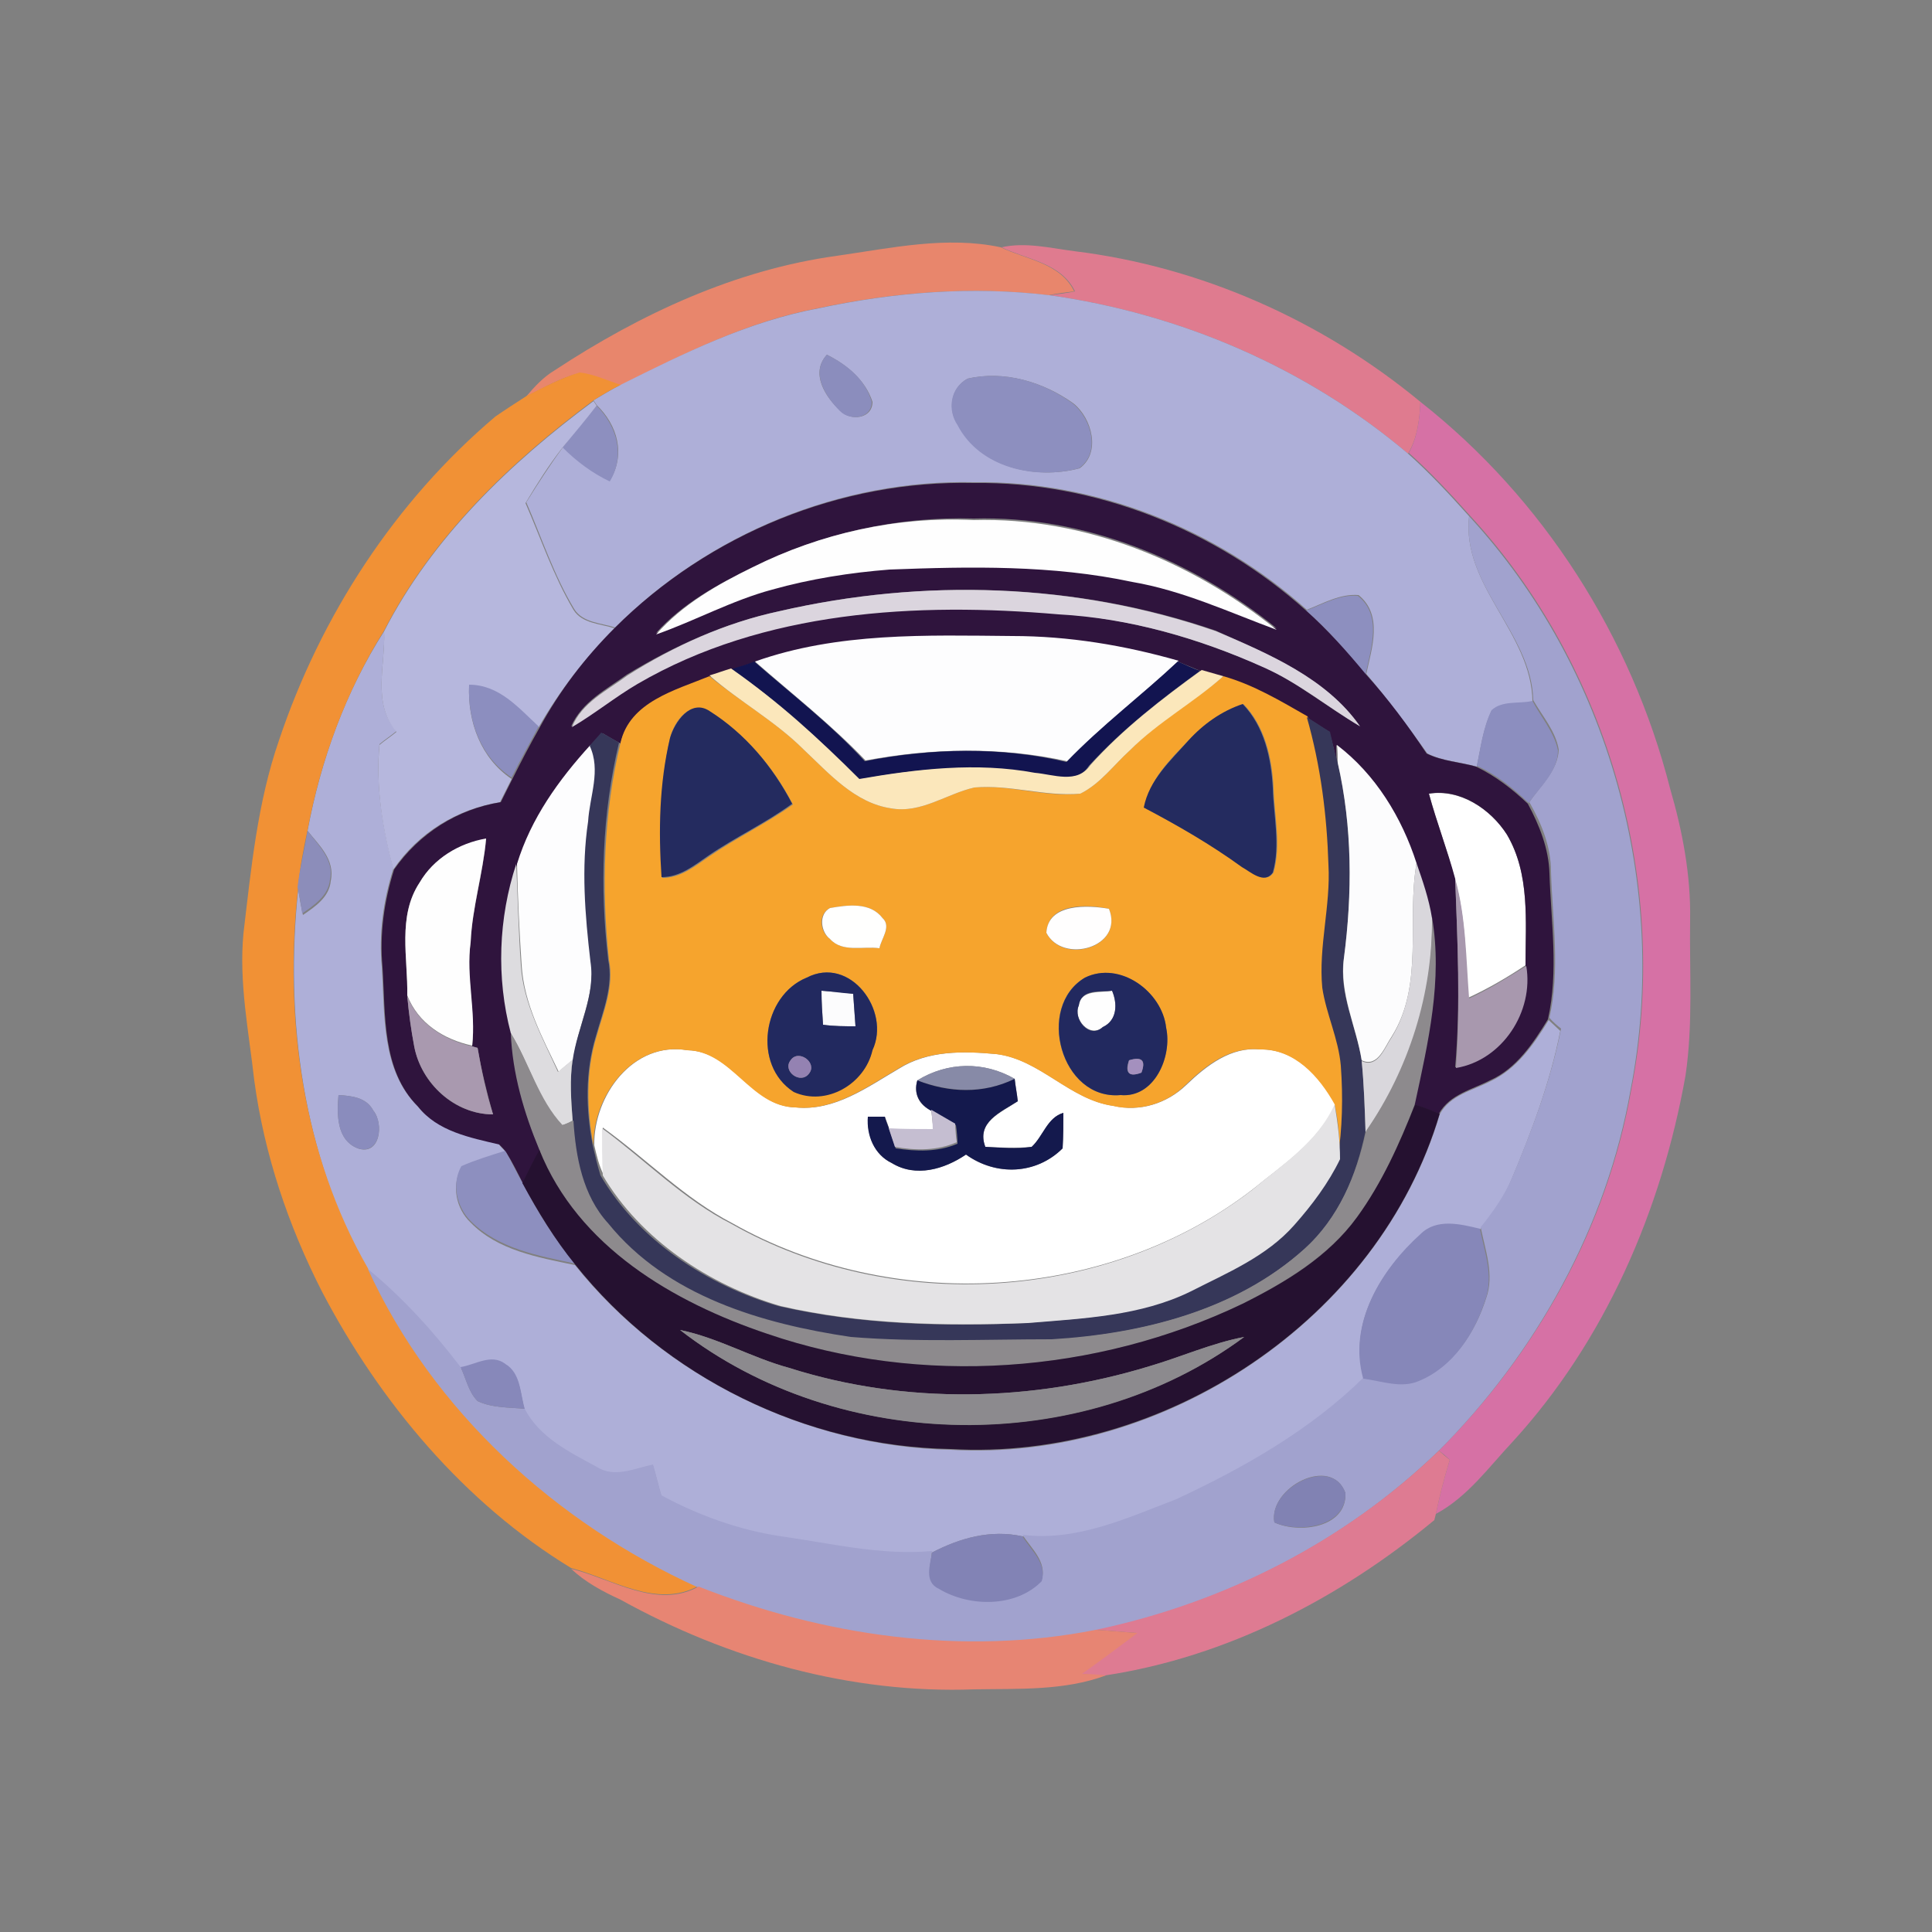 <?xml version="1.0" encoding="utf-8"?>
<!-- Generator: Adobe Illustrator 26.0.3, SVG Export Plug-In . SVG Version: 6.00 Build 0)  -->
<svg version="1.1" id="Layer_1" xmlns="http://www.w3.org/2000/svg" xmlns:xlink="http://www.w3.org/1999/xlink" x="0px" y="0px"
	 viewBox="0 0 250 250" style="enable-background:new 0 0 250 250;" xml:space="preserve">
<rect x="0" y="0" width="250" height="250" fill="#808080" stroke="none"/>
<style type="text/css">
	.st0{fill:#FFFFFF;}
	.st1{fill:#E8866C;}
	.st2{fill:#DF7B8F;}
	.st3{fill:#AEAFD8;}
	.st4{fill:#8B8DBD;}
	.st5{fill:#F19135;}
	.st6{fill:#8D8FBF;}
	.st7{fill:#B6B7DD;}
	.st8{fill:#D671A5;}
	.st9{fill:#2F143D;}
	.st10{fill:#FEFEFE;}
	.st11{fill:#A1A2CE;}
	.st12{fill:#DBD5DE;}
	.st13{fill:#FDFDFE;}
	.st14{fill:#121450;}
	.st15{fill:#F6A42D;}
	.st16{fill:#FBE7BB;}
	.st17{fill:#8C8EBF;}
	.st18{fill:#242B5F;}
	.st19{fill:#363759;}
	.st20{fill:#FCFCFD;}
	.st21{fill:#8C8DBA;}
	.st22{fill:#DDDCDF;}
	.st23{fill:#D9D7DC;}
	.st24{fill:#A898AE;}
	.st25{fill:#FFFFFE;}
	.st26{fill:#FFFEFE;}
	.st27{fill:#8D8A8D;}
	.st28{fill:#22295F;}
	.st29{fill:#A999AF;}
	.st30{fill:#9482B2;}
	.st31{fill:#A490BE;}
	.st32{fill:#878AA7;}
	.st33{fill:#14194D;}
	.st34{fill:#8A8CBD;}
	.st35{fill:#E4E3E5;}
	.st36{fill:#251130;}
	.st37{fill:#C5BED1;}
	.st38{fill:#8687B9;}
	.st39{fill:#8C8A8E;}
	.st40{fill:#8788BA;}
	.st41{fill:#DE7B92;}
	.st42{fill:#8182B3;}
	.st43{fill:#8283B5;}
	.st44{fill:#E78573;}
</style>
<g id="_x23_ffffffff">
	<path class="st0" d="M184.9,102.7c4.1-0.6,8,2,10.1,5.3c3,5.1,2.4,11.2,2.4,16.9c-2.4,1.6-4.8,3-7.4,4.2
		c-0.4-5.2-0.3-10.4-1.8-15.5C187.3,110,185.9,106.4,184.9,102.7z"/>
	<path class="st0" d="M76.9,148.2c-0.1-6.4,5-13.5,12.1-12.3c5.8,0.1,8.2,7.3,14,7.4c5,0.5,9.2-2.6,13.3-5c3.8-2.4,8.4-2.3,12.7-1.9
		c5.6,0.7,9.4,5.9,15.1,6.7c3.4,0.8,6.9-0.3,9.4-2.7c2.6-2.5,5.8-5,9.6-4.6c4.5-0.1,7.7,3.5,9.7,7.1c-2.2,4.9-6.8,7.8-10.7,11
		c-18.9,14.6-46.6,16.1-67.3,4.4c-6.2-3.2-11.1-8.3-16.8-12.4c0,2.1,0,4.1,0.1,6.1C77.5,150.8,77.2,149.5,76.9,148.2 M118.7,139.8
		c-0.5,1.7,0.2,3.2,1.8,3.9c0.1,0.6,0.2,1.9,0.3,2.6c-1.9,0-3.8,0-5.7-0.1c-0.1-0.4-0.4-1.2-0.6-1.7c-0.5,0-1.6,0-2.2,0
		c-0.1,2.4,0.8,4.9,3.1,6c3.1,1.9,6.8,0.8,9.6-1.1c3.9,2.8,9,2.6,12.5-0.8c0.1-1.5,0.1-3,0.1-4.6c-2.1,0.7-2.6,3-4.1,4.4
		c-2,0.2-4,0.1-6,0c-1.2-3.2,2-4.4,4.2-5.9c-0.1-1-0.3-2-0.4-2.9C127.3,137.3,122.6,137.4,118.7,139.8z"/>
</g>
<g id="_x23_e8866cff">
	<path class="st1" d="M108.3,33.1c7-1,14.2-2.6,21.2-1.1c3.3,1.6,7.7,2,9.5,5.7c-0.8,0.1-2.5,0.3-3.3,0.5c-10-1.2-20.1-0.4-29.9,1.7
		c-9.1,1.7-17.4,5.9-25.6,10c-1.7-0.6-3.4-1.4-5.3-1.6c-2.4,0.6-4.6,1.9-6.8,3c1.1-1.3,2.2-2.5,3.7-3.4
		C82.9,40.6,95.2,34.9,108.3,33.1z"/>
</g>
<g id="_x23_df7b8fff">
	<path class="st2" d="M129.6,32c3.1-0.7,6.3,0.1,9.4,0.5c16.4,2,32.1,9,44.8,19.5c-0.1,2.3-0.4,4.7-1.6,6.7
		c-13.1-11.1-29.4-18.1-46.4-20.5c0.8-0.1,2.5-0.3,3.3-0.5C137.3,34,132.9,33.6,129.6,32z"/>
</g>
<g id="_x23_aeafd8ff">
	<path class="st3" d="M105.9,39.9c9.8-2.1,19.9-2.9,29.9-1.7c17,2.4,33.3,9.4,46.4,20.5c2.8,2.5,5.4,5.3,7.9,8.1
		c-1,9,8.1,15.1,8.2,24c-1.7,0.4-3.9-0.1-5.3,1.2c-1.1,2.3-1.4,4.8-1.9,7.2c-2.1-0.6-4.4-0.7-6.4-1.7c-2.5-3.5-5.1-7-7.9-10.3
		c0.7-3.3,2.2-7.6-1-10.2c-2.4-0.2-4.6,1.1-6.7,1.9c-11.7-10.5-27.3-16.7-43-16.5c-17.2-0.4-34.3,6.6-46.5,18.8
		c-1.8-0.6-4.2-0.6-5.3-2.4c-2.6-4.3-4.2-9.2-6.2-13.8c1.5-2.4,3.1-4.9,4.8-7.2c1.8,1.8,3.8,3.3,6,4.4c2.1-3.4,1-7.2-1.7-9.8
		l-0.4-0.6c1.2-0.7,2.3-1.4,3.5-2C88.5,45.7,96.8,41.6,105.9,39.9 M107,45.9c-2.2,2.4-0.2,5.5,1.8,7.3c1.3,1.3,4.1,1,4.1-1.2
		C112,49.2,109.6,47.2,107,45.9 M125.2,49c-2.2,1.2-2.6,4.1-1.2,6c2.9,5.5,10,7.1,15.7,5.6c2.8-2,1.6-6.5-0.8-8.4
		C135,49.4,129.9,47.9,125.2,49z"/>
	<path class="st3" d="M39.8,107.5c1.7-9.1,4.9-18,9.9-25.8c0.2,4.3-1.6,9.3,1.6,12.9c-0.7,0.6-1.5,1.1-2.2,1.7
		c-0.5,5.4,0.4,10.8,1.8,16.1c-1.3,4.1-1.9,8.4-1.5,12.7c0.4,6.1-0.1,13.3,4.6,18c2.6,3.2,6.8,4,10.5,4.9c0.2,0.3,0.7,0.8,0.9,1
		c-1.9,0.6-3.9,1.2-5.7,2.1c-1.3,2.3-0.7,5.3,1.2,7.1c3.5,3.6,8.7,4.5,13.5,5.5c11.7,14.6,30,23.5,48.6,23.9
		c27.5,1.6,55.4-16.8,63.3-43.4c1.3-2.5,4.3-3.1,6.6-4.3c3.4-1.6,5.6-4.8,7.5-7.9c0.4,0.4,1.1,1,1.5,1.4c-1.3,6.6-3.7,13-6.3,19.2
		c-1,2.4-2.4,4.5-4.1,6.5c-2.6-0.6-5.6-1.4-7.7,0.7c-5.1,4.6-9.4,11.5-7.3,18.6c-6.9,6.9-15.5,11.7-24.3,15.8
		c-6.4,2.4-13,5.4-19.9,4.6c-4.1-0.9-8,0.2-11.7,2.1c-6.5,0.6-13-1-19.5-1.9c-5.4-0.8-10.7-2.7-15.5-5.3c-0.4-1.3-0.7-2.7-1.1-4
		c-2.4,0.5-5,1.8-7.3,0.3c-3.5-1.9-7.4-3.8-9.3-7.5c-0.6-2-0.5-4.6-2.5-5.8c-1.7-1.4-3.9,0.1-5.8,0.4c-3.5-4.7-7.5-9-12-12.7
		c-8.4-14.8-10.8-32.6-9-49.4c0.1,0.9,0.4,2.6,0.6,3.4c1.6-1.1,3.4-2.3,3.6-4.4C43.4,111.2,41.2,109.3,39.8,107.5 M43.8,141.7
		c-0.2,2.4-0.3,5.8,2.5,6.9c2.9,1,3.4-3.2,2-4.9C47.4,142,45.5,141.8,43.8,141.7z"/>
</g>
<g id="_x23_8b8dbdff">
	<path class="st4" d="M107,45.9c2.6,1.3,5,3.2,5.8,6.1c0,2.2-2.8,2.5-4.1,1.2C106.9,51.4,104.8,48.3,107,45.9z"/>
</g>
<g id="_x23_f19135ff">
	<path class="st5" d="M68.2,51.2c2.2-1.1,4.4-2.3,6.8-3c1.8,0.2,3.5,1,5.3,1.6c-1.2,0.6-2.4,1.3-3.5,2c-10.8,8-20.9,17.7-27.1,29.8
		c-4.9,7.8-8.2,16.7-9.9,25.8c-0.5,2.4-1,4.8-1.2,7.3c-1.9,16.8,0.5,34.6,9,49.4c8.4,18.4,24.4,32.9,42.8,41.1
		c-5.4,3-11.2-0.9-16.5-2.3c-13.8-8.4-24.7-21.4-32.2-35.7c-4.4-8.6-7.5-17.8-8.8-27.4c-0.7-6.3-2-12.6-1.4-19
		c1-8.4,1.8-16.9,4.6-25c5.4-16.1,15-30.9,28-41.9C65.4,53,66.8,52.1,68.2,51.2z"/>
</g>
<g id="_x23_8d8fbfff">
	<path class="st6" d="M125.2,49c4.7-1.1,9.8,0.4,13.6,3.2c2.4,1.9,3.7,6.4,0.8,8.4c-5.6,1.5-12.8,0-15.7-5.6
		C122.6,53.1,122.9,50.2,125.2,49z"/>
	<path class="st6" d="M72.8,57.9c1.4-1.8,2.9-3.6,4.4-5.4c2.7,2.7,3.7,6.5,1.7,9.8C76.6,61.2,74.6,59.7,72.8,57.9z"/>
	<path class="st6" d="M169,79c2.2-0.8,4.3-2.1,6.7-1.9c3.2,2.5,1.7,6.8,1,10.2C174.3,84.3,171.8,81.5,169,79z"/>
	<path class="st6" d="M65.4,148.9c0.8,1.4,1.4,2.8,2.2,4.1c1.9,3.7,4.1,7.3,6.8,10.5c-4.7-1-9.9-1.9-13.5-5.5
		c-1.8-1.8-2.5-4.8-1.2-7.1C61.5,150.1,63.5,149.5,65.4,148.9z"/>
</g>
<g id="_x23_b6b7ddff">
	<path class="st7" d="M49.7,81.7C55.9,69.6,66,59.9,76.8,51.9l0.4,0.6c-1.4,1.8-2.9,3.6-4.4,5.4c-1.8,2.3-3.3,4.7-4.8,7.2
		c2,4.6,3.6,9.4,6.2,13.8c1.1,1.8,3.5,1.8,5.3,2.4c-3.8,3.8-7.1,8.1-9.8,12.8c-2.6-2.4-5.1-5.4-9-5.4c-0.2,4.7,1.5,9.4,5.5,12.1
		c-0.5,1-1,2-1.5,3c-5.6,0.9-10.6,4-13.8,8.7c-1.4-5.2-2.3-10.7-1.8-16.1c0.7-0.6,1.5-1.1,2.2-1.7C48.1,91,49.9,86,49.7,81.7z"/>
</g>
<g id="_x23_d671a5ff">
	<path class="st8" d="M183.8,52c15.9,12.5,27.3,30.4,32.3,50c1.6,5.5,2.7,11.2,2.6,17c-0.1,6.7,0.4,13.5-0.6,20.2
		c-3.1,17.4-10.4,34.3-22.4,47.4c-3.1,3.3-5.8,7.1-9.9,9.3c0.5-2.4,1.1-4.7,1.8-7c-0.3-0.3-1-0.9-1.4-1.2
		c12.7-12.7,21.8-29,24.9-46.8c5.1-26.1-2.8-54.6-20.9-74.2c-2.5-2.8-5.1-5.6-7.9-8.1C183.4,56.6,183.7,54.3,183.8,52z"/>
</g>
<g id="_x23_2f143dff">
	<path class="st9" d="M79.5,81.3c12.2-12.2,29.3-19.2,46.5-18.8c15.7-0.2,31.3,6,43,16.5c2.8,2.5,5.3,5.3,7.7,8.2
		c2.9,3.2,5.5,6.7,7.9,10.3c2,1,4.3,1.1,6.4,1.7c2.5,1.2,4.7,2.9,6.7,4.8c1.5,2.8,2.7,5.8,2.8,9c0.2,6.3,1.2,12.7-0.2,18.9
		c-1.9,3.1-4.1,6.4-7.5,7.9c-2.3,1.2-5.2,1.8-6.6,4.3c-1.1-0.4-2.2-0.8-3.2-1.2c1.6-7.9,3.6-16.1,2.2-24.1c-0.4-2.4-1.2-4.7-2-7.1
		c-1.9-5.9-5.2-11.5-10.3-15.3c0,0.6,0,1.7,0.1,2.3c-0.3-1.3-0.6-2.7-1-4c-1-0.6-2-1.3-3-1.9c-3.5-2-7-4.1-10.9-5.2
		c-0.7-0.2-2.1-0.6-2.8-0.8c-1-0.4-1.9-0.8-2.9-1.2c-7-2-14.3-3.2-21.5-3.2c-11.2-0.1-22.6-0.5-33.3,3.3c-1,0.3-2,0.7-3,1
		c-0.7,0.2-2.1,0.7-2.8,0.9c-4.4,1.8-10.3,3.3-11.5,8.6c-0.6-0.3-1.8-1-2.3-1.3c-0.5,0.6-1,1.1-1.5,1.7c-4.1,4.5-7.7,9.5-9.6,15.3
		c-2.3,7.1-2.6,14.8-0.7,21.9c0.2,5.2,1.7,10.3,3.7,15.1c-0.7,1.4-1.4,2.8-2.2,4.3c-0.7-1.4-1.4-2.8-2.2-4.1c-0.2-0.3-0.7-0.8-0.9-1
		c-3.8-0.9-8-1.7-10.5-4.9c-4.7-4.7-4.2-11.8-4.6-18c-0.4-4.3,0.2-8.6,1.5-12.7c3.3-4.7,8.2-7.8,13.8-8.7c0.5-1,1-2,1.5-3
		c1.1-2.2,2.3-4.5,3.5-6.6C72.4,89.4,75.7,85.1,79.5,81.3 M97.4,73.4c-4.5,2.2-9.1,4.7-12.5,8.5c5-1.8,9.8-4.4,15-5.8
		c5-1.4,10.1-2.2,15.2-2.6c10.5-0.4,21.1-0.6,31.4,1.6c6.5,1.1,12.6,3.9,18.7,6.2c-11-8.9-24.9-14.6-39.2-14.2
		C116.2,66.8,106.2,69,97.4,73.4 M100.8,79.1c-7,1.5-13.6,4.5-19.7,8.2c-2.6,1.9-5.8,3.5-7.2,6.7c3-1.7,5.6-3.9,8.5-5.6
		c16.4-9.5,36.1-10.6,54.5-9c9.2,0.6,18.2,3.2,26.6,6.9c4.4,2,8.2,5.2,12.4,7.6c-4.4-6.2-11.9-9.3-18.6-12.3
		C139.3,75.4,119.4,74.8,100.8,79.1 M184.9,102.7c1,3.7,2.4,7.3,3.4,11c0.3,8.1,0.7,16.3,0,24.4c6-0.9,10.1-7.2,9.1-13.2
		c0-5.7,0.6-11.8-2.4-16.9C192.9,104.7,188.9,102,184.9,102.7 M54.3,114.2c-2.9,4.3-1.5,9.8-1.6,14.7c0.2,2.2,0.5,4.4,0.9,6.5
		c0.9,4.8,5.2,8.8,10.2,8.8c-0.8-2.8-1.5-5.7-2-8.6l-0.7-0.2c0.5-4.5-0.9-8.9-0.2-13.4c0.2-4.5,1.6-8.9,2-13.4
		C59.4,109.1,56.1,111.1,54.3,114.2z"/>
</g>
<g id="_x23_fefefeff">
	<path class="st10" d="M97.4,73.4c8.8-4.4,18.7-6.6,28.6-6.1c14.3-0.4,28.2,5.3,39.2,14.2c-6.2-2.3-12.2-5.1-18.7-6.2
		c-10.3-2.2-20.9-2-31.4-1.6c-5.1,0.4-10.2,1.2-15.2,2.6c-5.2,1.4-9.9,4-15,5.8C88.3,78.2,92.9,75.6,97.4,73.4z"/>
	<path class="st10" d="M54.3,114.2c1.8-3.1,5.1-5.1,8.6-5.7c-0.4,4.5-1.8,8.9-2,13.4c-0.6,4.5,0.7,8.9,0.2,13.4
		c-3.7-0.8-7-2.9-8.4-6.5C52.8,124,51.4,118.6,54.3,114.2z"/>
	<path class="st10" d="M139.6,130.1c0.3-2.1,2.8-1.6,4.3-1.9c0.7,1.7,0.7,3.9-1.2,4.7C141,134.4,138.8,131.8,139.6,130.1z"/>
</g>
<g id="_x23_a1a2ceff">
	<path class="st11" d="M190.1,66.8c18.1,19.6,26,48,20.9,74.2c-3.1,17.7-12.2,34.1-24.9,46.8c-12.2,11.8-27.8,19.7-44.4,23.2
		c-17.2,3.4-35.2,0.8-51.4-5.6C72,197.1,56,182.6,47.6,164.2c4.5,3.7,8.5,8.1,12,12.7c0.7,1.4,1,3.2,2.2,4.4c1.9,0.9,4.1,0.8,6.1,1
		c1.9,3.7,5.8,5.6,9.3,7.5c2.3,1.5,4.9,0.2,7.3-0.3c0.4,1.3,0.7,2.7,1.1,4c4.8,2.6,10.1,4.5,15.5,5.3c6.4,0.9,12.9,2.5,19.5,1.9
		c-0.1,1.6-1,3.8,0.9,4.7c3.9,2.4,9.9,2.5,13.3-1c0.7-2.3-1.4-4.1-2.5-5.8c7,0.9,13.6-2.2,19.9-4.6c8.8-4.1,17.4-9,24.3-15.8
		c2.4,0.3,4.9,1.3,7.2,0.3c4.4-1.8,7.2-6.1,8.6-10.5c1.1-3-0.1-6.2-0.7-9.2c1.6-2,3.1-4.1,4.1-6.5c2.6-6.2,5-12.6,6.3-19.2
		c-0.4-0.3-1.2-1-1.5-1.4c1.4-6.2,0.4-12.6,0.2-18.9c0-3.2-1.2-6.2-2.8-9c1.4-2.1,3.7-4.1,3.8-6.8c-0.4-2.4-2.1-4.3-3.3-6.4
		C198.2,81.9,189.1,75.8,190.1,66.8 M164.9,197c3.2,1.5,9.4,0.7,9.2-3.8C172.3,188.2,164.1,192.5,164.9,197z"/>
</g>
<g id="_x23_dbd5deff">
	<path class="st12" d="M100.8,79.1c18.6-4.3,38.5-3.7,56.6,2.6c6.8,2.9,14.3,6.1,18.6,12.3c-4.2-2.5-7.9-5.6-12.4-7.6
		c-8.4-3.8-17.4-6.4-26.6-6.9c-18.4-1.6-38.2-0.5-54.5,9c-2.9,1.7-5.6,3.9-8.5,5.6c1.3-3.2,4.5-4.7,7.2-6.7
		C87.2,83.6,93.8,80.6,100.8,79.1z"/>
</g>
<g id="_x23_fdfdfeff">
	<path class="st13" d="M97.7,85.6c10.7-3.8,22.2-3.4,33.3-3.3c7.3,0,14.5,1.2,21.5,3.2c-4.7,4.5-9.9,8.4-14.4,13
		c-8.6-1.9-17.5-1.7-26.1-0.1C107.6,93.8,102.5,89.8,97.7,85.6z"/>
	<path class="st13" d="M76.4,96.4c1.5,3.2,0,6.5-0.2,9.8c-0.9,6-0.3,12.1,0.3,18.1c0.6,4.4-1.8,8.5-2.3,12.8c-0.6,0.5-1.3,1-1.9,1.6
		c-2.1-4.4-4.5-8.8-4.8-13.8c-0.3-4.4-0.5-8.8-0.6-13.1C68.7,105.9,72.3,100.9,76.4,96.4z"/>
</g>
<g id="_x23_121450ff">
	<path class="st14" d="M94.6,86.6c1-0.3,2-0.6,3-1c4.8,4.2,10,8.2,14.3,12.9c8.6-1.7,17.6-1.9,26.1,0.1c4.5-4.7,9.7-8.6,14.4-13
		c1,0.4,1.9,0.9,2.9,1.2c-5.1,3.7-10.1,7.6-14.4,12.3c-1.6,2.5-4.8,1.2-7.2,1c-7.5-1.4-15.2-0.6-22.7,0.8
		C106.1,95.6,100.7,90.7,94.6,86.6z"/>
</g>
<g id="_x23_f6a42dff">
	<path class="st15" d="M80.3,96.1c1.2-5.3,7.1-6.8,11.5-8.6c4,3.3,8.6,5.9,12.2,9.5c3.3,3.1,6.6,6.9,11.3,7.6
		c3.9,0.7,7.2-1.9,10.8-2.7c4.6-0.4,9.1,1.3,13.7,0.8c2.6-1.3,4.3-3.7,6.4-5.6c3.6-3.7,8.2-6.2,12.1-9.6c3.9,1.1,7.4,3.2,10.9,5.2
		c1.8,6.2,2.5,12.7,3,19.2c0.3,5.3-1.2,10.6-0.8,15.9c0.5,3.4,2.1,6.6,2.4,10.1c0.3,4,0.2,8.1-0.4,12.1c0-2.4-0.2-4.8-0.7-7.1
		c-2-3.6-5.2-7.2-9.7-7.1c-3.9-0.4-7,2.1-9.6,4.6c-2.4,2.4-6,3.5-9.4,2.7c-5.6-0.8-9.4-6-15.1-6.7c-4.3-0.4-8.9-0.5-12.7,1.9
		c-4.1,2.4-8.3,5.5-13.3,5c-5.8-0.1-8.2-7.3-14-7.4c-7-1.2-12.2,5.9-12.1,12.3c-0.9-4.6-1-9.6,0.4-14.1c0.9-3.2,2.3-6.5,1.6-9.9
		C77.8,114.8,78.1,105.2,80.3,96.1 M153.8,95.8c-2.4,2.5-5.1,5.1-5.7,8.7c4.4,2.4,8.7,4.8,12.7,7.7c1.1,0.6,2.9,2.3,4,0.7
		c1-3.6,0.1-7.3,0-10.9c-0.2-3.9-1.1-8-3.9-10.9C158.1,92,155.8,93.7,153.8,95.8 M86.7,95.5c-1.3,5.9-1.4,12.1-1,18.1
		c2.4,0,4.2-1.5,6.1-2.8c3.5-2.4,7.3-4.2,10.8-6.7c-2.5-4.8-6.1-9.1-10.7-12C89.3,90.4,87.2,93.4,86.7,95.5 M107.4,117.5
		c-1.6,0.8-1.3,3.1,0,4c1.6,1.8,4.3,0.9,6.4,1.2c0.2-1.2,1.6-2.8,0.4-3.9C112.6,116.7,109.7,117.1,107.4,117.5 M135.4,120.7
		c2.1,4.2,10.1,1.9,8.1-3.1C140.7,117,135.6,116.8,135.4,120.7 M104.4,126.5c-5.7,2.3-7.1,11.4-1.7,14.7c4.2,1.9,9.2-1,10.2-5.4
		C115.3,130.8,110,123.6,104.4,126.5 M140.4,126.5c-6.4,3.7-3.2,15.9,4.6,15.2c4.4,0.4,6.7-5,5.9-8.7
		C150.4,128.4,145,124.3,140.4,126.5z"/>
</g>
<g id="_x23_fbe7bbff">
	<path class="st16" d="M91.8,87.4c0.7-0.2,2.1-0.7,2.8-0.9c6,4.2,11.4,9.1,16.6,14.3c7.5-1.3,15.2-2.2,22.7-0.8
		c2.4,0.2,5.5,1.5,7.2-1c4.2-4.7,9.3-8.6,14.4-12.3c0.7,0.2,2.1,0.6,2.8,0.8c-3.8,3.4-8.4,5.9-12.1,9.6c-2.1,1.9-3.8,4.3-6.4,5.6
		c-4.6,0.4-9.1-1.2-13.7-0.8c-3.6,0.8-6.9,3.4-10.8,2.7c-4.7-0.7-8-4.5-11.3-7.6C100.3,93.3,95.7,90.8,91.8,87.4z"/>
</g>
<g id="_x23_8c8ebfff">
	<path class="st17" d="M60.7,88.6c3.9,0,6.4,3,9,5.4c-1.2,2.2-2.4,4.4-3.5,6.6C62.2,98,60.5,93.3,60.7,88.6z"/>
	<path class="st17" d="M193,91.9c1.4-1.3,3.6-0.8,5.3-1.2c1.1,2.1,2.8,4,3.3,6.4c0,2.7-2.3,4.7-3.8,6.8c-2-1.9-4.2-3.7-6.7-4.8
		C191.6,96.7,191.9,94.2,193,91.9z"/>
</g>
<g id="_x23_242b5fff">
	<path class="st18" d="M153.8,95.8c1.9-2.1,4.3-3.8,7-4.7c2.8,2.9,3.7,7,3.9,10.9c0.1,3.6,1,7.4,0,10.9c-1.1,1.6-2.9-0.1-4-0.7
		c-4-2.9-8.3-5.4-12.7-7.7C148.7,100.9,151.5,98.4,153.8,95.8z"/>
	<path class="st18" d="M86.7,95.5c0.6-2.1,2.7-5.1,5.1-3.5c4.6,2.9,8.2,7.2,10.7,12c-3.4,2.5-7.3,4.3-10.8,6.7
		c-1.9,1.3-3.7,2.8-6.1,2.8C85.2,107.5,85.3,101.4,86.7,95.5z"/>
</g>
<g id="_x23_363759ff">
	<path class="st19" d="M169.1,92.8c1,0.6,2,1.3,3,1.9c0.3,1.3,0.6,2.7,1,4c1.9,8.3,1.9,16.9,0.8,25.3c-0.7,4.5,1.6,8.8,2.3,13.2
		c0.3,3.1,0.4,6.1,0.5,9.2c-1.2,5.7-3.5,11.4-8,15.3c-8.9,8-21.1,10.9-32.7,11.7c-8.6,0-17.3,0.4-26-0.3
		c-11.5-1.6-23.8-5.2-31.4-14.7c-3.3-3.6-4.1-8.6-4.5-13.3c-0.2-2.6-0.4-5.3,0-7.9c0.6-4.3,3-8.3,2.3-12.8c-0.7-6-1.2-12.1-0.3-18.1
		c0.2-3.3,1.7-6.6,0.2-9.8c0.5-0.6,1-1.1,1.5-1.7c0.6,0.3,1.8,1,2.3,1.3c-2.2,9.2-2.5,18.7-1.4,28.1c0.7,3.4-0.7,6.7-1.6,9.9
		c-1.4,4.6-1.3,9.5-0.4,14.1c0.3,1.3,0.6,2.6,1,3.9c4.9,8.4,13.8,14.2,23,16.9c10.5,2.4,21.3,2.7,32,2.2c7.1-0.6,14.5-0.9,21.1-4.1
		c4.7-2.4,9.9-4.5,13.4-8.6c2.3-2.6,4.4-5.4,5.9-8.5c0.6-4,0.7-8,0.4-12.1c-0.3-3.5-1.9-6.7-2.4-10.1c-0.5-5.3,1.1-10.6,0.8-15.9
		C171.7,105.5,170.9,99.1,169.1,92.8z"/>
</g>
<g id="_x23_fcfcfdff">
	<path class="st20" d="M173,96.4c5,3.8,8.4,9.4,10.3,15.3c-1.3,7.4,1,15.7-3.2,22.4c-0.9,1.3-1.8,4.1-3.9,3.1
		c-0.7-4.4-2.9-8.6-2.3-13.2c1.1-8.4,1.1-17-0.8-25.3C173.1,98.1,173.1,97,173,96.4z"/>
	<path class="st20" d="M106.3,128.2c1.4,0.1,2.7,0.2,4.1,0.4c0.1,1.4,0.2,2.8,0.3,4.2c-1.4,0-2.8,0-4.2-0.2
		C106.4,131.1,106.3,129.7,106.3,128.2z"/>
</g>
<g id="_x23_8c8dbaff">
	<path class="st21" d="M39.8,107.5c1.3,1.8,3.5,3.8,2.9,6.3c-0.2,2.1-2,3.3-3.6,4.4c-0.1-0.9-0.4-2.6-0.6-3.4
		C38.8,112.3,39.4,109.9,39.8,107.5z"/>
</g>
<g id="_x23_dddcdfff">
	<path class="st22" d="M66.1,133.7c-1.9-7.2-1.6-14.9,0.7-21.9c0.2,4.4,0.3,8.8,0.6,13.1c0.3,4.9,2.8,9.4,4.8,13.8
		c0.6-0.5,1.3-1.1,1.9-1.6c-0.4,2.6-0.2,5.3,0,7.9c-0.3,0.2-1,0.5-1.4,0.6C69.6,142.3,68.5,137.6,66.1,133.7z"/>
</g>
<g id="_x23_d9d7dcff">
	<path class="st23" d="M183.3,111.7c0.8,2.3,1.6,4.6,2,7.1c0.2,9.9-2.9,19.6-8.6,27.7c-0.1-3.1-0.2-6.1-0.5-9.2c2.1,1,3-1.8,3.9-3.1
		C184.3,127.3,182,119.1,183.3,111.7z"/>
</g>
<g id="_x23_a898aeff">
	<path class="st24" d="M188.3,113.7c1.4,5,1.4,10.3,1.8,15.5c2.6-1.2,5-2.7,7.4-4.2c1,5.9-3.1,12.2-9.1,13.2
		C189,129.9,188.6,121.8,188.3,113.7z"/>
</g>
<g id="_x23_fffffeff">
	<path class="st25" d="M107.4,117.5c2.3-0.4,5.2-0.8,6.8,1.3c1.2,1.1-0.2,2.7-0.4,3.9c-2.1-0.3-4.8,0.6-6.4-1.2
		C106.2,120.6,105.9,118.3,107.4,117.5z"/>
</g>
<g id="_x23_fffefeff">
	<path class="st26" d="M135.4,120.7c0.2-3.8,5.3-3.6,8.1-3.1C145.5,122.6,137.5,124.8,135.4,120.7z"/>
</g>
<g id="_x23_8d8a8dff">
	<path class="st27" d="M185.3,118.7c1.4,8.1-0.5,16.2-2.2,24.1c-2,5.1-4.2,10.2-7.5,14.7c-3.8,5.1-9.3,8.4-14.8,11.2
		c-18.9,9.1-41.5,10.7-61.5,3.9c-12.2-4.1-24.5-11.3-29.5-23.8c-2-4.8-3.5-9.9-3.7-15.1c2.4,3.9,3.6,8.6,6.7,11.9
		c0.4-0.1,1.1-0.5,1.4-0.6c0.3,4.7,1.2,9.7,4.5,13.3c7.6,9.4,19.9,13,31.4,14.7c8.6,0.7,17.3,0.3,26,0.3
		c11.6-0.7,23.8-3.7,32.7-11.7c4.4-4,6.8-9.6,8-15.3C182.3,138.3,185.4,128.6,185.3,118.7z"/>
</g>
<g id="_x23_22295fff">
	<path class="st28" d="M104.4,126.5c5.6-2.9,10.9,4.3,8.5,9.4c-1,4.4-6,7.3-10.2,5.4C97.3,137.8,98.7,128.8,104.4,126.5
		 M106.3,128.2c0,1.5,0.1,2.9,0.2,4.4c1.4,0.2,2.8,0.2,4.2,0.2c-0.1-1.4-0.2-2.8-0.3-4.2C109,128.5,107.6,128.3,106.3,128.2
		 M102.3,137.2c-1.1,1.4,1.3,3.2,2.4,1.7C105.8,137.5,103.3,135.7,102.3,137.2z"/>
	<path class="st28" d="M140.4,126.5c4.5-2.2,10,1.8,10.5,6.5c0.8,3.7-1.5,9.1-5.9,8.7C137.3,142.4,134,130.3,140.4,126.5
		 M139.6,130.1c-0.8,1.8,1.4,4.4,3.1,2.8c1.9-0.9,1.9-3.1,1.2-4.7C142.4,128.4,139.9,127.9,139.6,130.1 M146.1,137.2
		c-0.6,1.6,0,2.2,1.6,1.6C148.3,137.2,147.8,136.7,146.1,137.2z"/>
</g>
<g id="_x23_a999afff">
	<path class="st29" d="M52.7,128.9c1.4,3.6,4.8,5.7,8.4,6.5l0.7,0.2c0.5,2.9,1.1,5.8,2,8.6c-4.9,0-9.3-4-10.2-8.8
		C53.2,133.3,52.9,131.1,52.7,128.9z"/>
</g>
<g id="_x23_9482b2ff">
	<path class="st30" d="M102.3,137.2c1-1.5,3.5,0.3,2.4,1.7C103.6,140.4,101.2,138.6,102.3,137.2z"/>
</g>
<g id="_x23_a490beff">
	<path class="st31" d="M146.1,137.2c1.6-0.5,2.2,0,1.6,1.6C146.1,139.4,145.6,138.9,146.1,137.2z"/>
</g>
<g id="_x23_878aa7ff">
	<path class="st32" d="M118.7,139.8c3.9-2.4,8.6-2.5,12.6-0.2C127.2,141.6,122.8,141.3,118.7,139.8z"/>
</g>
<g id="_x23_14194dff">
	<path class="st33" d="M118.7,139.8c4.1,1.6,8.5,1.8,12.6-0.2c0.1,1,0.3,1.9,0.4,2.9c-2.2,1.4-5.4,2.7-4.2,5.9c2,0.1,4,0.3,6,0
		c1.5-1.4,2-3.8,4.1-4.4c0,1.5,0,3-0.1,4.6c-3.4,3.4-8.6,3.6-12.5,0.8c-2.8,1.9-6.5,3-9.6,1.1c-2.3-1.1-3.3-3.6-3.1-6
		c0.6,0,1.6,0,2.2,0c0.1,0.4,0.4,1.2,0.6,1.7c0.2,0.6,0.6,1.8,0.8,2.4c2.7,0.4,5.4,0.5,8-0.6c0-0.6-0.1-1.8-0.2-2.4
		c-1.1-0.6-2.1-1.2-3.1-1.8C118.9,142.9,118.2,141.5,118.7,139.8z"/>
</g>
<g id="_x23_8a8cbdff">
	<path class="st34" d="M43.8,141.7c1.7,0.1,3.6,0.3,4.5,2c1.4,1.7,0.9,5.8-2,4.9C43.5,147.5,43.6,144.2,43.8,141.7z"/>
</g>
<g id="_x23_e4e3e5ff">
	<path class="st35" d="M172.7,142.9c0.4,2.4,0.7,4.7,0.7,7.1c-1.5,3.1-3.6,5.9-5.9,8.5c-3.6,4.1-8.7,6.2-13.4,8.6
		c-6.5,3.2-13.9,3.5-21.1,4.1c-10.7,0.4-21.6,0.2-32-2.2c-9.2-2.7-18.1-8.6-23-16.9c-0.1-2-0.1-4.1-0.1-6.1
		c5.6,4.1,10.5,9.2,16.8,12.4c20.7,11.7,48.3,10.2,67.3-4.4C165.9,150.7,170.5,147.8,172.7,142.9z"/>
</g>
<g id="_x23_251130ff">
	<path class="st36" d="M183.1,142.9c1.1,0.4,2.2,0.8,3.2,1.2c-7.9,26.7-35.8,45-63.3,43.4c-18.7-0.3-37-9.3-48.6-23.9
		c-2.6-3.2-4.8-6.8-6.8-10.5c0.7-1.4,1.4-2.9,2.2-4.3c5,12.5,17.3,19.7,29.5,23.8c19.9,6.8,42.5,5.2,61.5-3.9
		c5.6-2.8,11.1-6.1,14.8-11.2C178.8,153.1,181.1,148,183.1,142.9 M88,172.1c20.6,16,52,16.5,73,0.9c-4.2,0.8-8.2,2.6-12.3,3.8
		c-15.1,4.6-31.5,5-46.6,0.2C97.3,175.7,92.9,173.1,88,172.1z"/>
</g>
<g id="_x23_c5bed1ff">
	<path class="st37" d="M120.5,143.6c1,0.6,2.1,1.2,3.1,1.8c0,0.6,0.1,1.8,0.2,2.4c-2.5,1.1-5.3,1.1-8,0.6c-0.2-0.6-0.6-1.8-0.8-2.4
		c1.9,0.1,3.8,0.1,5.7,0.1C120.7,145.6,120.6,144.3,120.5,143.6z"/>
</g>
<g id="_x23_8687b9ff">
	<path class="st38" d="M183.8,159.7c2.1-2.1,5.2-1.3,7.7-0.7c0.6,3,1.8,6.1,0.7,9.2c-1.4,4.4-4.2,8.7-8.6,10.5c-2.3,1-4.8,0-7.2-0.3
		C174.4,171.3,178.7,164.3,183.8,159.7z"/>
</g>
<g id="_x23_8c8a8eff">
	<path class="st39" d="M88,172.1c4.9,1,9.3,3.6,14.1,4.9c15.1,4.8,31.5,4.4,46.6-0.2c4.1-1.2,8.1-3,12.3-3.8
		C140,188.5,108.6,188.1,88,172.1z"/>
</g>
<g id="_x23_8788baff">
	<path class="st40" d="M59.6,176.9c1.9-0.3,4-1.8,5.8-0.4c2,1.2,1.9,3.8,2.5,5.8c-2-0.2-4.2-0.1-6.1-1
		C60.6,180.1,60.3,178.4,59.6,176.9z"/>
</g>
<g id="_x23_de7b92ff">
	<path class="st41" d="M141.8,210.9c16.6-3.5,32.2-11.4,44.4-23.2c0.3,0.3,1,0.9,1.4,1.2c-0.7,2.3-1.3,4.6-1.8,7l-0.2,0.8
		c-12.2,10.1-26.8,17.7-42.6,20.1c-0.8,0-2.3-0.1-3.1-0.2c2.4-1.8,4.8-3.5,7.2-5.3C145.4,211.2,143.6,211,141.8,210.9z"/>
</g>
<g id="_x23_8182b3ff">
	<path class="st42" d="M164.9,197c-0.8-4.5,7.5-8.7,9.2-3.8C174.2,197.6,168.1,198.4,164.9,197z"/>
</g>
<g id="_x23_8283b5ff">
	<path class="st43" d="M120.6,200.9c3.6-1.9,7.6-3,11.7-2.1c1.1,1.8,3.2,3.5,2.5,5.8c-3.3,3.4-9.3,3.4-13.3,1
		C119.5,204.7,120.4,202.4,120.6,200.9z"/>
</g>
<g id="_x23_e78573ff">
	<path class="st44" d="M73.9,203c5.3,1.3,11.1,5.3,16.5,2.3c16.2,6.4,34.2,9,51.4,5.6c1.8,0.1,3.6,0.3,5.4,0.4
		c-2.4,1.8-4.8,3.6-7.2,5.3c0.8,0,2.3,0.1,3.1,0.2c-5.4,2-11.3,1.7-17,1.8c-16,0.6-31.9-3.9-45.8-11.6
		C77.9,205.9,75.7,204.7,73.9,203z"/>
</g>
</svg>
